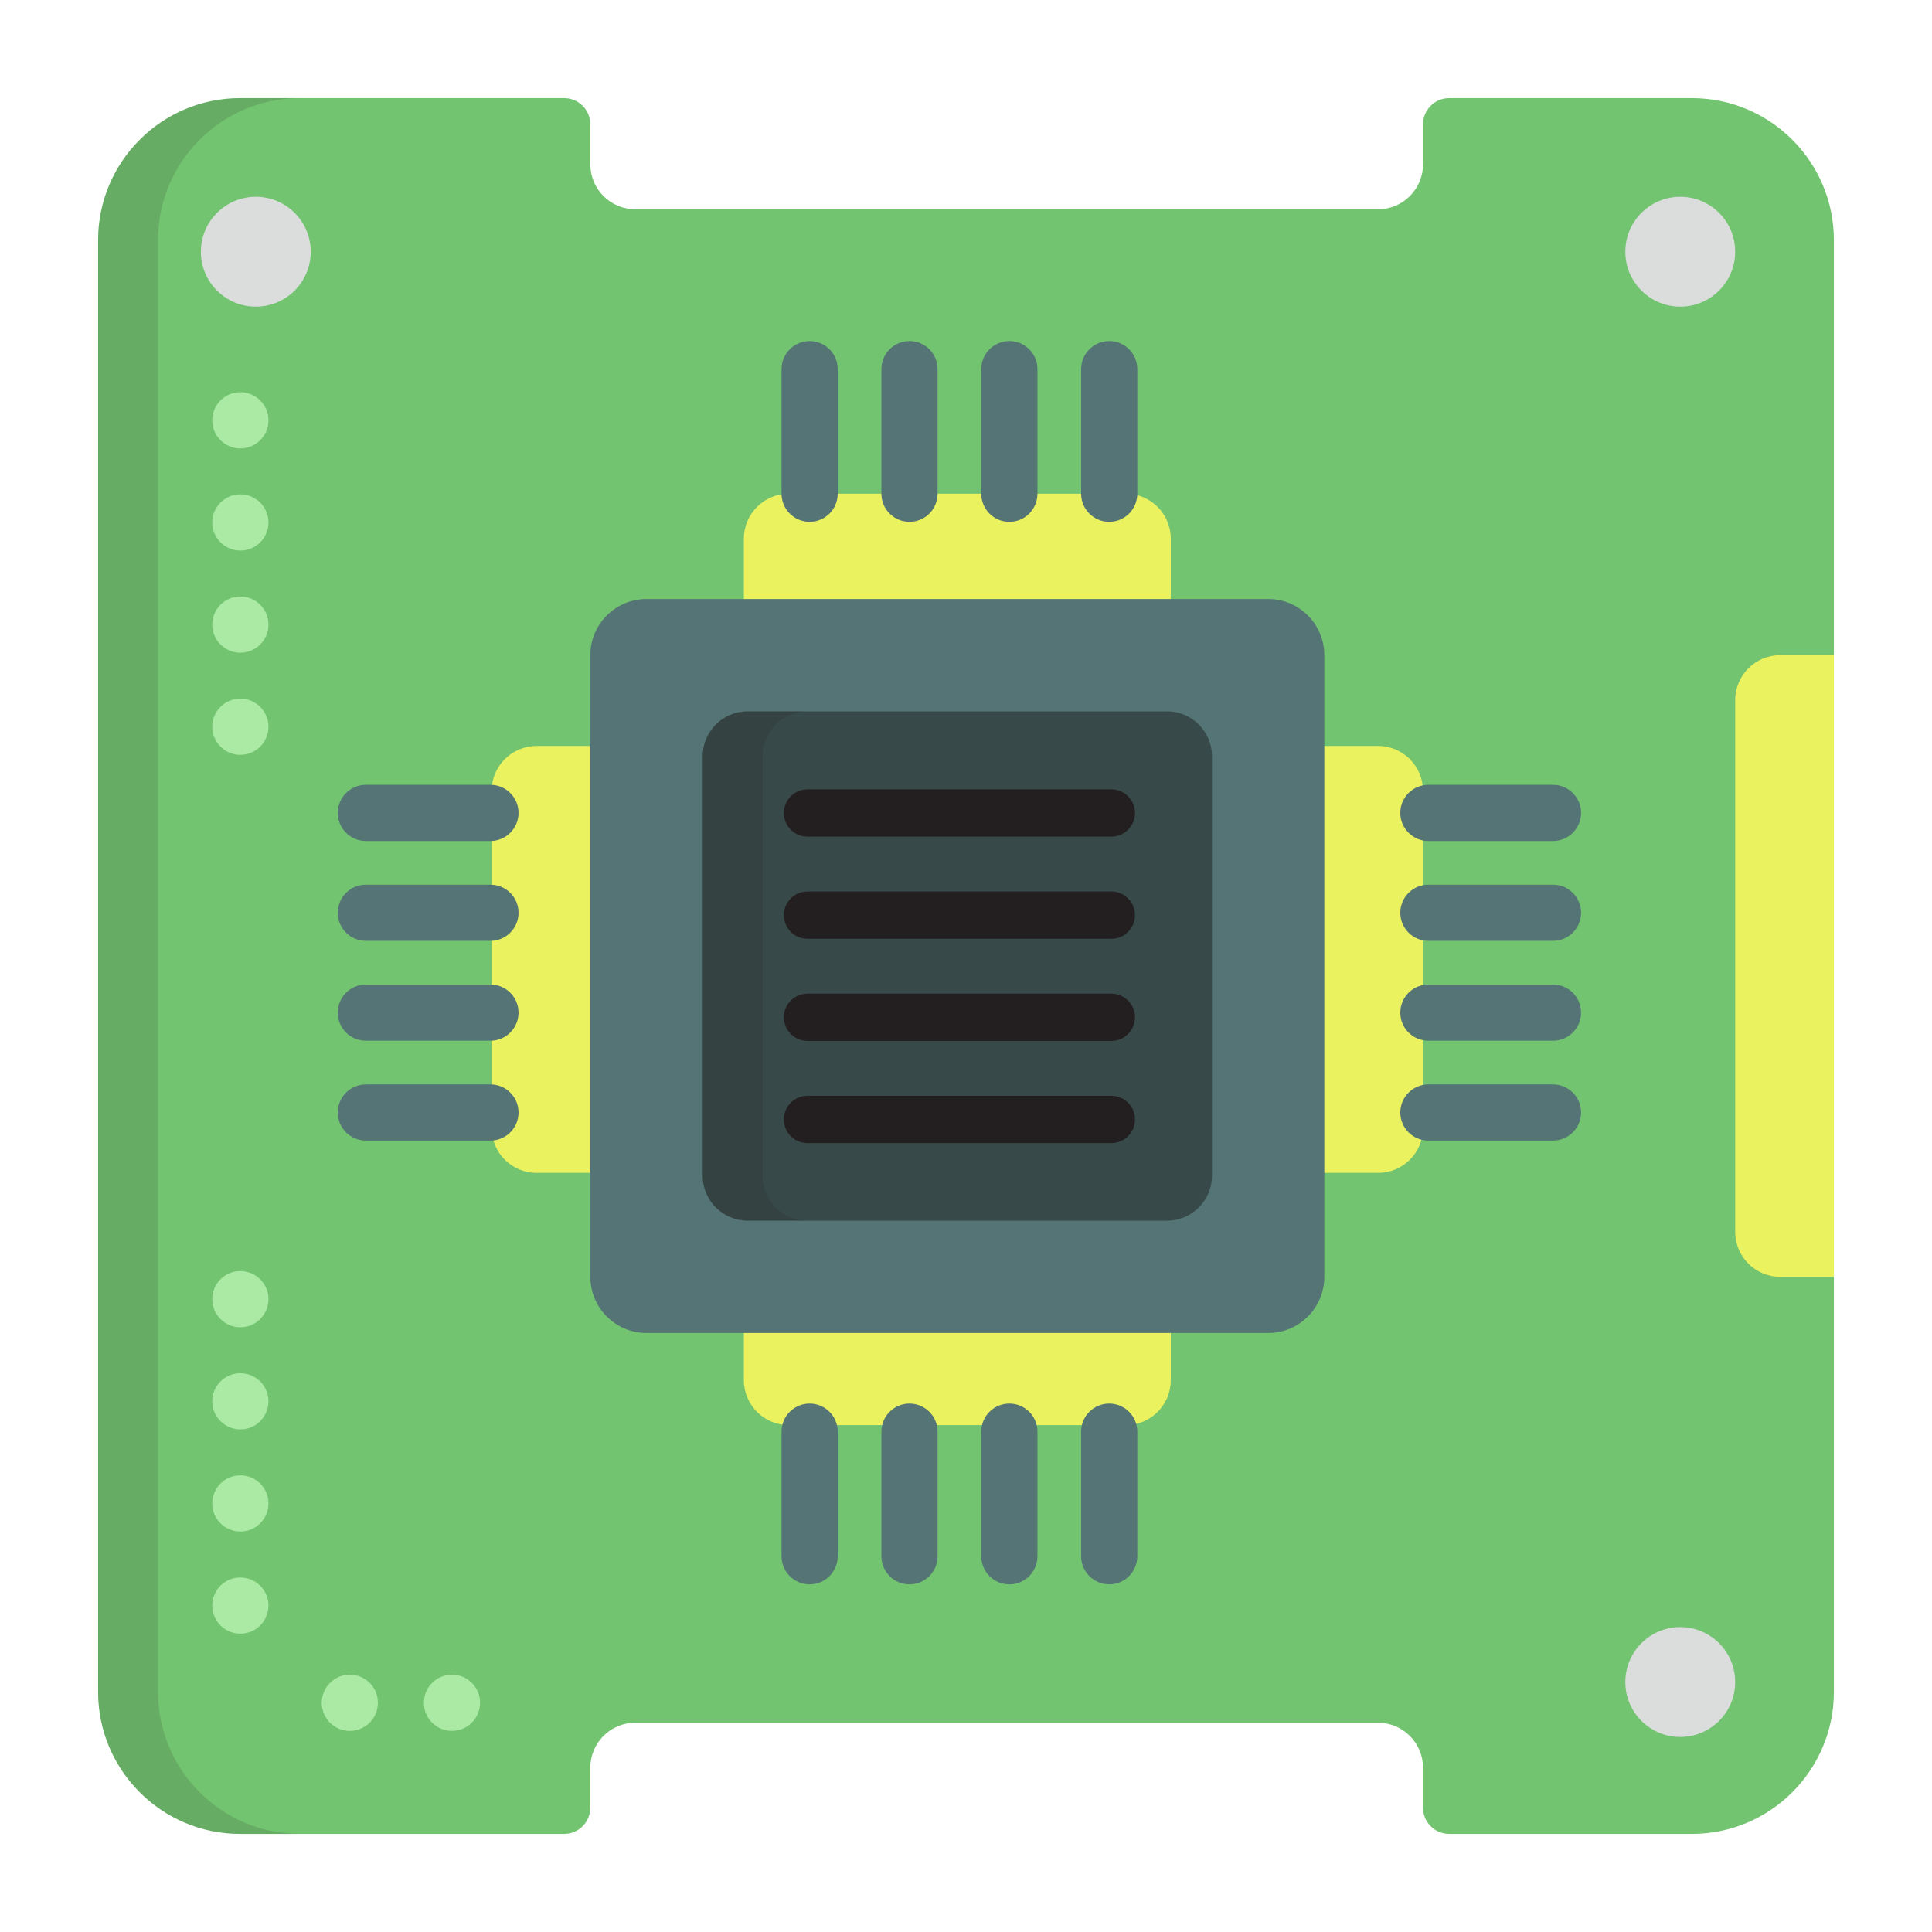 <svg width="512" height="512" viewBox="0 0 512 512" fill="none" xmlns="http://www.w3.org/2000/svg">
<path d="M448.392 26H384.059C380.223 26 377.112 29.11 377.112 32.947V43.554C377.112 50.12 371.771 55.462 365.203 55.462H168.354C161.787 55.462 156.445 50.12 156.445 43.554V32.947C156.445 29.11 153.335 26 149.498 26H63.608C42.871 26 26.001 42.871 26.001 63.608V448.392C26.001 469.13 42.871 486 63.608 486H149.498C153.335 486 156.445 482.89 156.445 479.053V468.446C156.445 461.88 161.787 456.538 168.354 456.538H365.201C371.769 456.538 377.11 461.88 377.11 468.446V479.053C377.11 482.89 380.222 486 384.057 486H448.39C469.128 486 485.998 469.13 485.998 448.392V63.608C485.999 42.871 469.129 26 448.392 26Z" fill="#73C470"/>
<g opacity="0.15">
<path d="M41.88 448.392V63.608C41.88 42.871 58.75 26 79.487 26H63.608C42.871 26 26.001 42.871 26.001 63.608V448.392C26.001 469.13 42.871 486 63.608 486H79.487C58.75 486 41.88 469.13 41.88 448.392Z" fill="#231F20"/>
</g>
<path d="M377.112 298.916C377.112 305.493 371.782 310.824 365.203 310.824H142.201C135.624 310.824 130.292 305.493 130.292 298.916V209.598C130.292 203.021 135.624 197.689 142.201 197.689H365.203C371.782 197.689 377.112 203.021 377.112 209.598V298.916Z" fill="#EBF25F"/>
<path d="M298.36 130.846C304.938 130.846 310.269 136.178 310.269 142.754V365.757C310.269 372.334 304.938 377.666 298.36 377.666H209.042C202.466 377.666 197.133 372.334 197.133 365.757V142.754C197.133 136.178 202.466 130.846 209.042 130.846H298.36V130.846Z" fill="#EBF25F"/>
<path d="M336.072 158.744H171.331C163.11 158.744 156.445 165.41 156.445 173.63V338.371C156.445 346.593 163.111 353.258 171.331 353.258H336.072C344.294 353.258 350.959 346.592 350.959 338.371V310.824V197.689V173.63C350.959 165.41 344.294 158.744 336.072 158.744ZM298.36 304.63H208.051V209.358H298.361V304.63H298.36Z" fill="#547475"/>
<path d="M321.186 311.577C321.186 318.153 315.855 323.485 309.277 323.485H198.126C191.549 323.485 186.217 318.153 186.217 311.577V200.426C186.217 193.849 191.549 188.518 198.126 188.518H309.277C315.855 188.518 321.186 193.849 321.186 200.426V311.577Z" fill="#384949"/>
<path opacity="0.15" d="M202.097 311.577V200.426C202.097 193.849 207.43 188.518 214.006 188.518H198.126C191.549 188.518 186.217 193.849 186.217 200.426V311.577C186.217 318.153 191.549 323.485 198.126 323.485H214.006C207.43 323.486 202.097 318.153 202.097 311.577Z" fill="#231F20"/>
<path d="M67.791 81.266C75.83 81.266 82.346 74.749 82.346 66.71C82.346 58.671 75.83 52.154 67.791 52.154C59.752 52.154 53.235 58.671 53.235 66.71C53.235 74.749 59.752 81.266 67.791 81.266Z" fill="#DBDDDD"/>
<path d="M445.286 81.266C453.325 81.266 459.842 74.749 459.842 66.71C459.842 58.671 453.325 52.154 445.286 52.154C437.248 52.154 430.731 58.671 430.731 66.71C430.731 74.749 437.248 81.266 445.286 81.266Z" fill="#DBDDDD"/>
<path d="M445.286 460.31C453.325 460.31 459.842 453.794 459.842 445.755C459.842 437.716 453.325 431.199 445.286 431.199C437.248 431.199 430.731 437.716 430.731 445.755C430.731 453.794 437.248 460.31 445.286 460.31Z" fill="#DBDDDD"/>
<path d="M214.56 138.286C210.45 138.286 207.117 134.953 207.117 130.842V97.824C207.117 93.714 210.449 90.381 214.56 90.381C218.671 90.381 222.004 93.713 222.004 97.824V130.843C222.003 134.954 218.67 138.286 214.56 138.286Z" fill="#547475"/>
<path d="M241.025 138.286C236.914 138.286 233.581 134.953 233.581 130.842V97.824C233.581 93.714 236.913 90.381 241.025 90.381C245.136 90.381 248.468 93.713 248.468 97.824V130.843C248.468 134.954 245.135 138.286 241.025 138.286Z" fill="#547475"/>
<path d="M267.488 138.286C263.377 138.286 260.045 134.953 260.045 130.842V97.824C260.045 93.714 263.376 90.381 267.488 90.381C271.6 90.381 274.932 93.713 274.932 97.824V130.843C274.932 134.954 271.6 138.286 267.488 138.286Z" fill="#547475"/>
<path d="M293.954 138.286C289.843 138.286 286.51 134.953 286.51 130.842V97.824C286.51 93.714 289.842 90.381 293.954 90.381C298.065 90.381 301.397 93.713 301.397 97.824V130.843C301.396 134.954 298.063 138.286 293.954 138.286Z" fill="#547475"/>
<path d="M214.56 419.868C210.45 419.868 207.117 416.536 207.117 412.425V379.406C207.117 375.296 210.449 371.963 214.56 371.963C218.671 371.963 222.004 375.295 222.004 379.406V412.425C222.003 416.536 218.67 419.868 214.56 419.868Z" fill="#547475"/>
<path d="M241.025 419.868C236.914 419.868 233.581 416.536 233.581 412.425V379.406C233.581 375.296 236.913 371.963 241.025 371.963C245.136 371.963 248.468 375.295 248.468 379.406V412.425C248.468 416.536 245.135 419.868 241.025 419.868Z" fill="#547475"/>
<path d="M267.488 419.868C263.377 419.868 260.045 416.536 260.045 412.425V379.406C260.045 375.296 263.376 371.963 267.488 371.963C271.6 371.963 274.932 375.295 274.932 379.406V412.425C274.932 416.536 271.6 419.868 267.488 419.868Z" fill="#547475"/>
<path d="M293.954 419.868C289.843 419.868 286.51 416.536 286.51 412.425V379.406C286.51 375.296 289.842 371.963 293.954 371.963C298.065 371.963 301.397 375.295 301.397 379.406V412.425C301.396 416.536 298.063 419.868 293.954 419.868Z" fill="#547475"/>
<path d="M129.973 302.266H96.956C92.845 302.266 89.512 298.934 89.512 294.822C89.512 290.712 92.844 287.379 96.956 287.379H129.973C134.084 287.379 137.417 290.711 137.417 294.822C137.417 298.934 134.084 302.266 129.973 302.266Z" fill="#547475"/>
<path d="M129.973 275.801H96.956C92.845 275.801 89.512 272.469 89.512 268.358C89.512 264.246 92.844 260.914 96.956 260.914H129.973C134.084 260.914 137.417 264.246 137.417 268.358C137.417 272.469 134.084 275.801 129.973 275.801Z" fill="#547475"/>
<path d="M129.973 249.338H96.956C92.845 249.338 89.512 246.006 89.512 241.895C89.512 237.784 92.844 234.451 96.956 234.451H129.973C134.084 234.451 137.417 237.783 137.417 241.895C137.417 246.006 134.084 249.338 129.973 249.338Z" fill="#547475"/>
<path d="M129.973 222.871H96.956C92.845 222.871 89.512 219.539 89.512 215.428C89.512 211.318 92.844 207.984 96.956 207.984H129.973C134.084 207.984 137.417 211.317 137.417 215.428C137.417 219.539 134.084 222.871 129.973 222.871Z" fill="#547475"/>
<path d="M411.558 302.266H378.541C374.43 302.266 371.097 298.934 371.097 294.822C371.097 290.712 374.429 287.379 378.541 287.379H411.558C415.669 287.379 419.002 290.711 419.002 294.822C419.001 298.934 415.669 302.266 411.558 302.266Z" fill="#547475"/>
<path d="M411.558 275.801H378.541C374.43 275.801 371.097 272.469 371.097 268.358C371.097 264.246 374.429 260.914 378.541 260.914H411.558C415.669 260.914 419.002 264.246 419.002 268.358C419.002 272.469 415.669 275.801 411.558 275.801Z" fill="#547475"/>
<path d="M411.558 249.338H378.541C374.43 249.338 371.097 246.006 371.097 241.895C371.097 237.784 374.429 234.451 378.541 234.451H411.558C415.669 234.451 419.002 237.783 419.002 241.895C419.001 246.006 415.669 249.338 411.558 249.338Z" fill="#547475"/>
<path d="M411.558 222.871H378.541C374.43 222.871 371.097 219.539 371.097 215.428C371.097 211.318 374.429 207.984 378.541 207.984H411.558C415.669 207.984 419.002 211.317 419.002 215.428C419.001 219.539 415.669 222.871 411.558 222.871Z" fill="#547475"/>
<path d="M213.994 215.453H294.518" stroke="#231F20" stroke-width="12.535" stroke-miterlimit="10" stroke-linecap="round" stroke-linejoin="round"/>
<path d="M213.994 296.66H294.518" stroke="#231F20" stroke-width="12.535" stroke-miterlimit="10" stroke-linecap="round" stroke-linejoin="round"/>
<path d="M213.994 269.588H294.518" stroke="#231F20" stroke-width="12.535" stroke-miterlimit="10" stroke-linecap="round" stroke-linejoin="round"/>
<path d="M213.994 242.525H294.518" stroke="#231F20" stroke-width="12.535" stroke-miterlimit="10" stroke-linecap="round" stroke-linejoin="round"/>
<path d="M63.701 351.735C59.591 351.735 56.247 348.402 56.247 344.291C56.247 340.18 59.569 336.848 63.679 336.848H63.699C67.81 336.848 71.143 340.18 71.143 344.291C71.144 348.402 67.811 351.735 63.701 351.735Z" fill="#AAEAA4"/>
<path d="M63.701 432.94C59.591 432.94 56.247 429.608 56.247 425.496C56.247 421.386 59.569 418.053 63.679 418.053H63.699C67.81 418.053 71.143 421.385 71.143 425.496C71.144 429.608 67.811 432.94 63.701 432.94Z" fill="#AAEAA4"/>
<path d="M63.701 405.871C59.591 405.871 56.247 402.539 56.247 398.428C56.247 394.317 59.569 390.984 63.679 390.984H63.699C67.81 390.984 71.143 394.317 71.143 398.428C71.144 402.539 67.811 405.871 63.701 405.871Z" fill="#AAEAA4"/>
<path d="M63.701 378.805C59.591 378.805 56.247 375.473 56.247 371.362C56.247 367.251 59.569 363.918 63.679 363.918H63.699C67.81 363.918 71.143 367.25 71.143 371.362C71.144 375.473 67.811 378.805 63.701 378.805Z" fill="#AAEAA4"/>
<path d="M63.701 118.836C59.591 118.836 56.247 115.504 56.247 111.393C56.247 107.282 59.569 103.949 63.679 103.949H63.699C67.81 103.949 71.143 107.282 71.143 111.393C71.144 115.504 67.811 118.836 63.701 118.836Z" fill="#AAEAA4"/>
<path d="M63.701 200.041C59.591 200.041 56.247 196.709 56.247 192.598C56.247 188.487 59.569 185.154 63.679 185.154H63.699C67.81 185.154 71.143 188.487 71.143 192.598C71.144 196.709 67.811 200.041 63.701 200.041Z" fill="#AAEAA4"/>
<path d="M63.701 172.971C59.591 172.971 56.247 169.639 56.247 165.528C56.247 161.417 59.569 158.084 63.679 158.084H63.699C67.81 158.084 71.143 161.416 71.143 165.528C71.144 169.639 67.811 172.971 63.701 172.971Z" fill="#AAEAA4"/>
<path d="M63.701 145.905C59.591 145.905 56.247 142.572 56.247 138.461C56.247 134.351 59.569 131.018 63.679 131.018H63.699C67.81 131.018 71.143 134.35 71.143 138.461C71.143 142.572 67.811 145.905 63.701 145.905Z" fill="#AAEAA4"/>
<path d="M92.71 458.704C88.599 458.704 85.266 455.382 85.266 451.272V451.25C85.266 447.14 88.598 443.807 92.71 443.807C96.822 443.807 100.153 447.139 100.153 451.25C100.153 455.361 96.822 458.704 92.71 458.704Z" fill="#AAEAA4"/>
<path d="M119.778 458.704C115.667 458.704 112.334 455.382 112.334 451.272V451.25C112.334 447.14 115.667 443.807 119.778 443.807C123.889 443.807 127.221 447.139 127.221 451.25C127.221 455.361 123.888 458.704 119.778 458.704Z" fill="#AAEAA4"/>
<path d="M485.999 173.629H471.755C465.178 173.629 459.846 178.96 459.846 185.538V326.461C459.846 333.038 465.178 338.37 471.755 338.37H485.999V173.629Z" fill="#EBF25F"/>
</svg>
